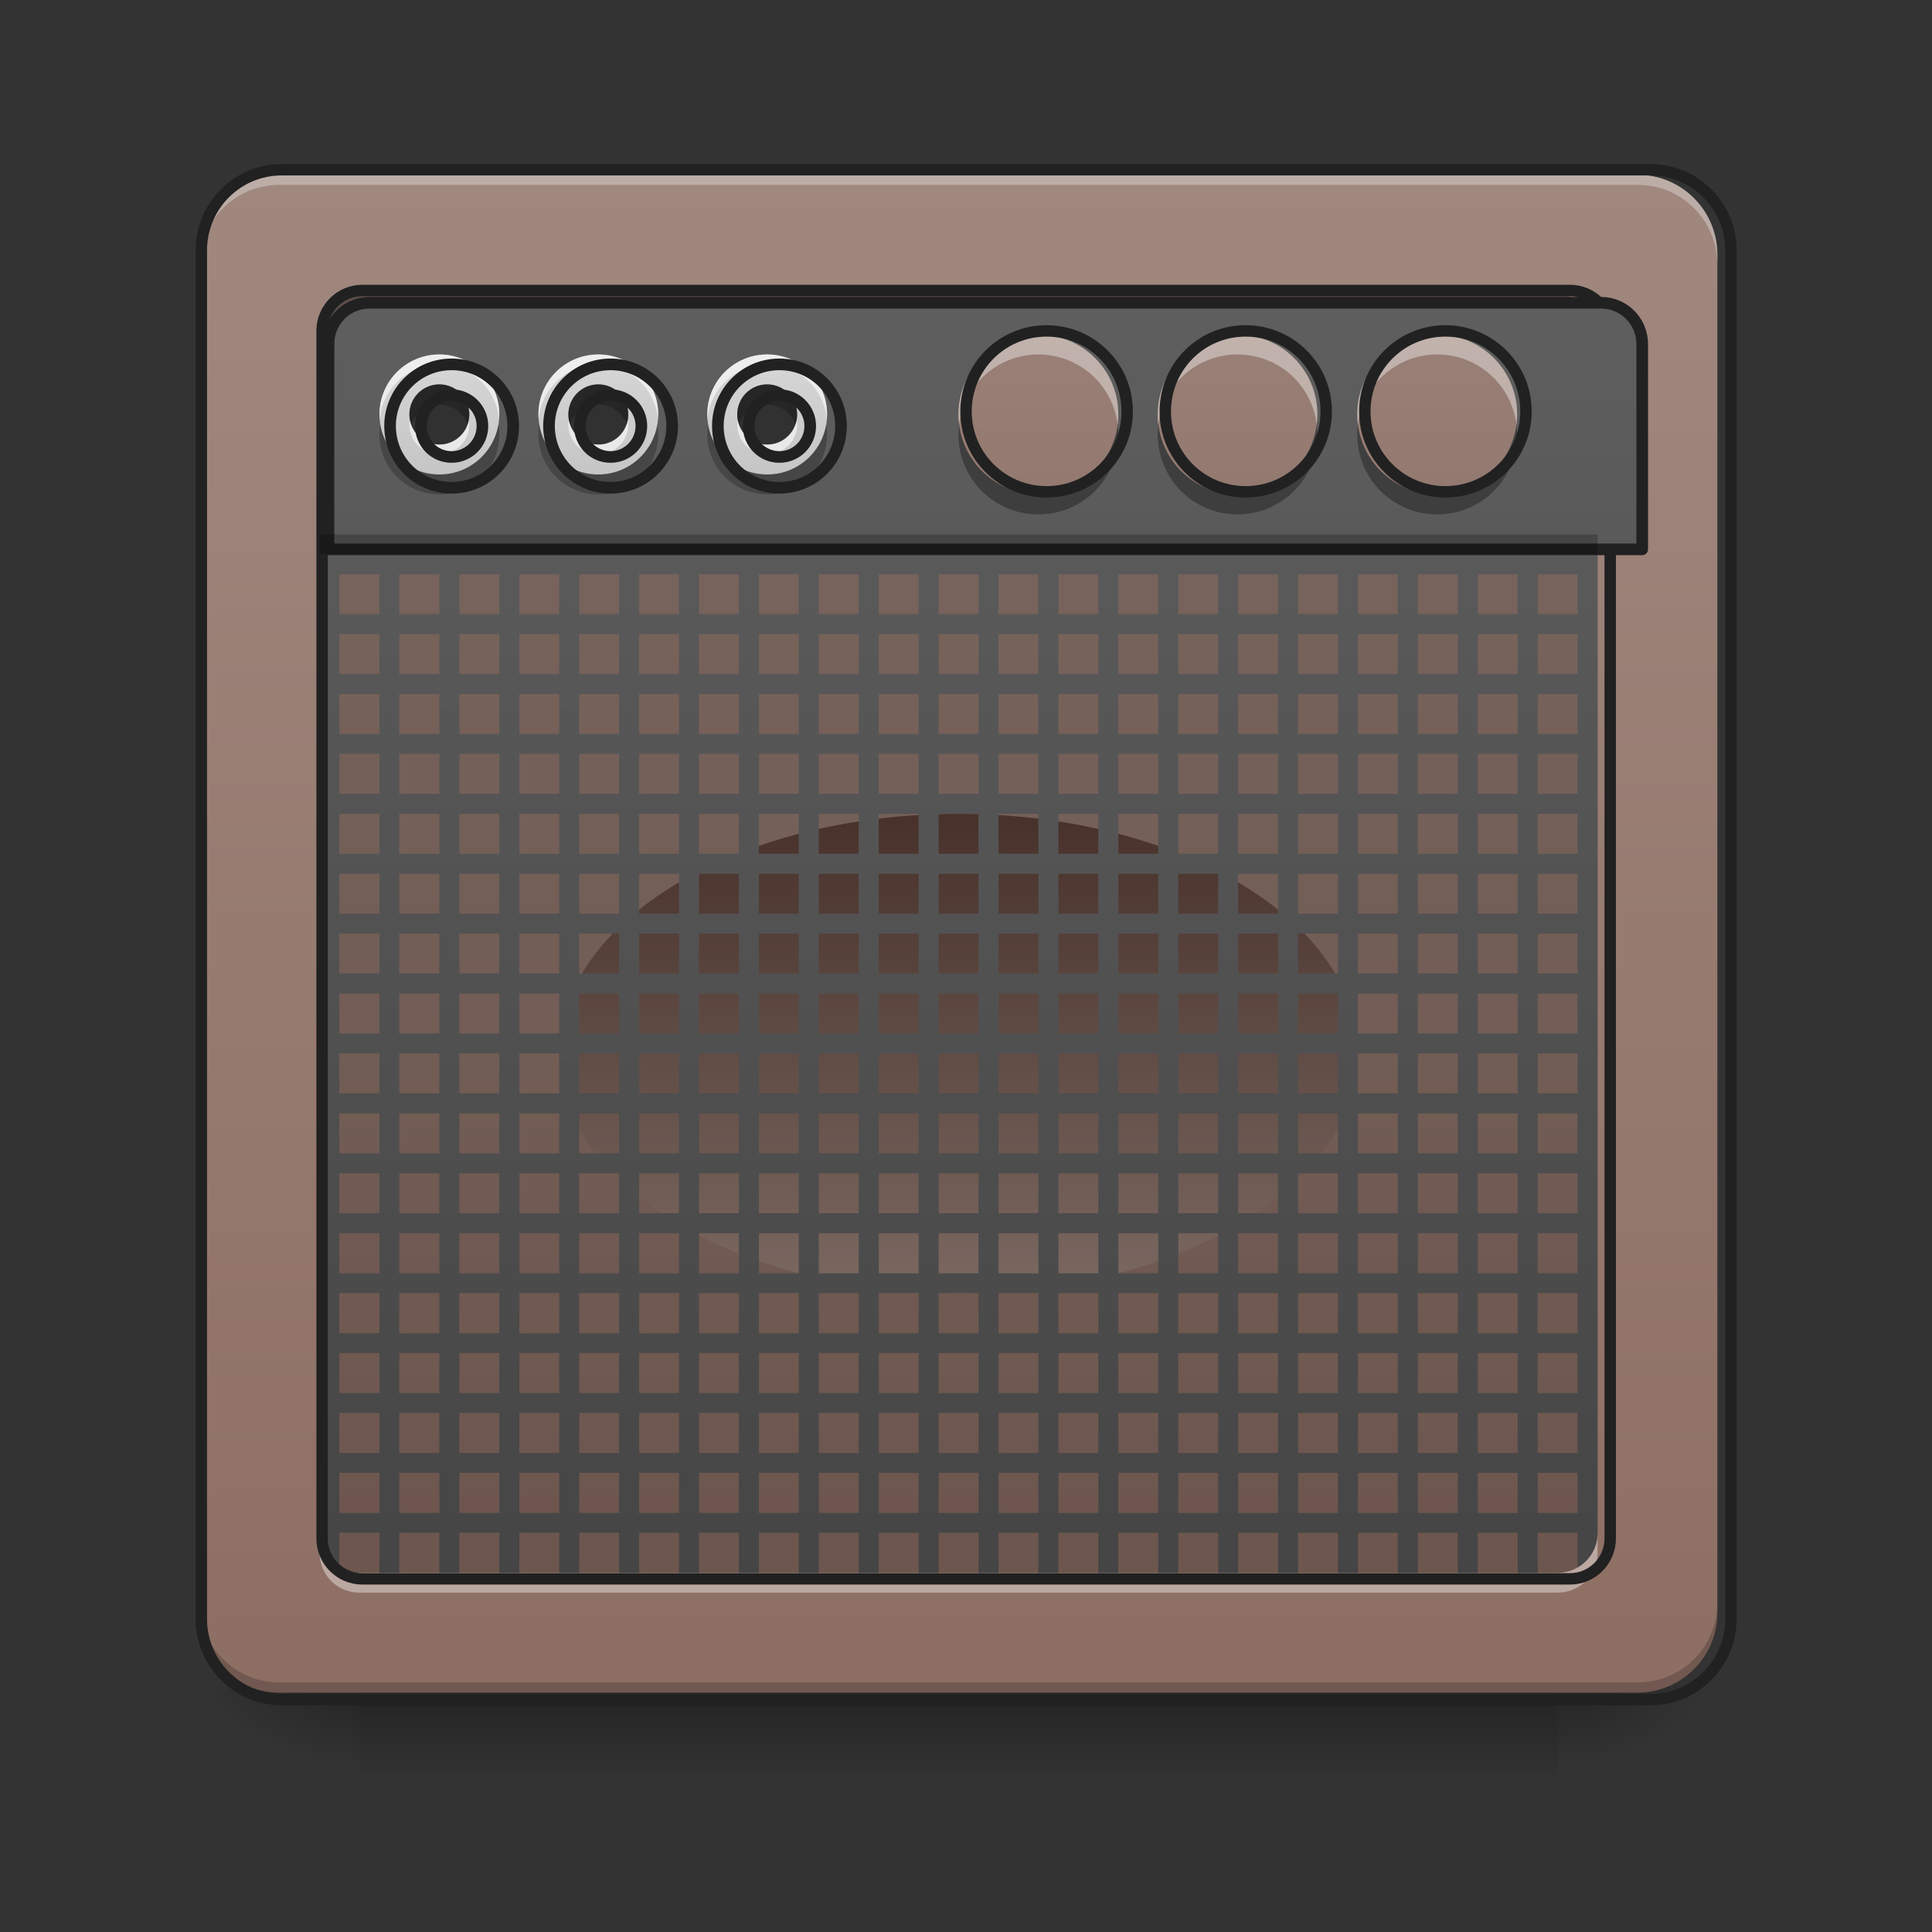 <?xml version="1.0" encoding="UTF-8"?>
<svg xmlns="http://www.w3.org/2000/svg" xmlns:xlink="http://www.w3.org/1999/xlink" width="32px" height="32px" viewBox="0 0 32 32" version="1.1">
<rect x="0" y="0" width="32" height="32" fill="#333333" stroke="none"/>
<defs>
<linearGradient id="linear0" gradientUnits="userSpaceOnUse" x1="254" y1="233.5" x2="254" y2="254.667" gradientTransform="matrix(0.063,0,0,0.063,-0,13.439)">
<stop offset="0" style="stop-color:rgb(0%,0%,0%);stop-opacity:0.275;"/>
<stop offset="1" style="stop-color:rgb(0%,0%,0%);stop-opacity:0;"/>
</linearGradient>
<radialGradient id="radial0" gradientUnits="userSpaceOnUse" cx="450.909" cy="189.579" fx="450.909" fy="189.579" r="21.167" gradientTransform="matrix(0,-0.078,-0.141,-0,52.131,63.595)">
<stop offset="0" style="stop-color:rgb(0%,0%,0%);stop-opacity:0.314;"/>
<stop offset="0.222" style="stop-color:rgb(0%,0%,0%);stop-opacity:0.275;"/>
<stop offset="1" style="stop-color:rgb(0%,0%,0%);stop-opacity:0;"/>
</radialGradient>
<radialGradient id="radial1" gradientUnits="userSpaceOnUse" cx="450.909" cy="189.579" fx="450.909" fy="189.579" r="21.167" gradientTransform="matrix(-0,0.078,0.141,0,-20.378,-7.527)">
<stop offset="0" style="stop-color:rgb(0%,0%,0%);stop-opacity:0.314;"/>
<stop offset="0.222" style="stop-color:rgb(0%,0%,0%);stop-opacity:0.275;"/>
<stop offset="1" style="stop-color:rgb(0%,0%,0%);stop-opacity:0;"/>
</radialGradient>
<radialGradient id="radial2" gradientUnits="userSpaceOnUse" cx="450.909" cy="189.579" fx="450.909" fy="189.579" r="21.167" gradientTransform="matrix(-0,-0.078,0.141,-0,-20.378,63.595)">
<stop offset="0" style="stop-color:rgb(0%,0%,0%);stop-opacity:0.314;"/>
<stop offset="0.222" style="stop-color:rgb(0%,0%,0%);stop-opacity:0.275;"/>
<stop offset="1" style="stop-color:rgb(0%,0%,0%);stop-opacity:0;"/>
</radialGradient>
<radialGradient id="radial3" gradientUnits="userSpaceOnUse" cx="450.909" cy="189.579" fx="450.909" fy="189.579" r="21.167" gradientTransform="matrix(0,0.078,-0.141,0,52.131,-7.527)">
<stop offset="0" style="stop-color:rgb(0%,0%,0%);stop-opacity:0.314;"/>
<stop offset="0.222" style="stop-color:rgb(0%,0%,0%);stop-opacity:0.275;"/>
<stop offset="1" style="stop-color:rgb(0%,0%,0%);stop-opacity:0;"/>
</radialGradient>
<linearGradient id="linear1" gradientUnits="userSpaceOnUse" x1="169.333" y1="233.5" x2="169.333" y2="-168.667" gradientTransform="matrix(0.063,0,0,0.063,0,13.439)">
<stop offset="0" style="stop-color:rgb(55.294%,43.137%,38.824%);stop-opacity:1;"/>
<stop offset="1" style="stop-color:rgb(63.137%,53.333%,49.804%);stop-opacity:1;"/>
</linearGradient>
<linearGradient id="linear2" gradientUnits="userSpaceOnUse" x1="254" y1="-94.583" x2="254" y2="32.417" gradientTransform="matrix(0.063,0,0,0.063,0,19.392)">
<stop offset="0" style="stop-color:rgb(36.471%,25.098%,21.569%);stop-opacity:1;"/>
<stop offset="1" style="stop-color:rgb(63.137%,53.333%,49.804%);stop-opacity:1;"/>
</linearGradient>
<linearGradient id="linear3" gradientUnits="userSpaceOnUse" x1="960" y1="1695.118" x2="960" y2="175.118" gradientTransform="matrix(0.017,0,0,0.017,0,0)">
<stop offset="0" style="stop-color:rgb(25.882%,25.882%,25.882%);stop-opacity:1;"/>
<stop offset="1" style="stop-color:rgb(38.039%,38.039%,38.039%);stop-opacity:1;"/>
</linearGradient>
<linearGradient id="linear4" gradientUnits="userSpaceOnUse" x1="254" y1="233.5" x2="254" y2="-168.667" gradientTransform="matrix(3.78,0,0,3.78,0,812.598)">
<stop offset="0" style="stop-color:rgb(25.882%,25.882%,25.882%);stop-opacity:1;"/>
<stop offset="1" style="stop-color:rgb(38.039%,38.039%,38.039%);stop-opacity:1;"/>
</linearGradient>
<linearGradient id="linear5" gradientUnits="userSpaceOnUse" x1="116.417" y1="-73.417" x2="116.417" y2="-136.917" gradientTransform="matrix(0.063,0,0,0.063,0,13.439)">
<stop offset="0" style="stop-color:rgb(74.118%,74.118%,74.118%);stop-opacity:1;"/>
<stop offset="1" style="stop-color:rgb(87.843%,87.843%,87.843%);stop-opacity:1;"/>
</linearGradient>
<linearGradient id="linear6" gradientUnits="userSpaceOnUse" x1="116.417" y1="-73.417" x2="116.417" y2="-136.917" gradientTransform="matrix(0.063,0,0,0.063,2.632,13.439)">
<stop offset="0" style="stop-color:rgb(74.118%,74.118%,74.118%);stop-opacity:1;"/>
<stop offset="1" style="stop-color:rgb(87.843%,87.843%,87.843%);stop-opacity:1;"/>
</linearGradient>
<linearGradient id="linear7" gradientUnits="userSpaceOnUse" x1="116.417" y1="-73.417" x2="116.417" y2="-136.917" gradientTransform="matrix(0.063,0,0,0.063,5.429,13.439)">
<stop offset="0" style="stop-color:rgb(74.118%,74.118%,74.118%);stop-opacity:1;"/>
<stop offset="1" style="stop-color:rgb(87.843%,87.843%,87.843%);stop-opacity:1;"/>
</linearGradient>
<linearGradient id="linear8" gradientUnits="userSpaceOnUse" x1="285.75" y1="233.5" x2="285.75" y2="-168.667" gradientTransform="matrix(0.063,0,0,0.063,0,13.439)">
<stop offset="0" style="stop-color:rgb(36.471%,25.098%,21.569%);stop-opacity:1;"/>
<stop offset="1" style="stop-color:rgb(63.137%,53.333%,49.804%);stop-opacity:1;"/>
</linearGradient>
<linearGradient id="linear9" gradientUnits="userSpaceOnUse" x1="285.75" y1="233.5" x2="285.75" y2="-168.667" gradientTransform="matrix(0.063,0,0,0.063,3.297,13.439)">
<stop offset="0" style="stop-color:rgb(36.471%,25.098%,21.569%);stop-opacity:1;"/>
<stop offset="1" style="stop-color:rgb(63.137%,53.333%,49.804%);stop-opacity:1;"/>
</linearGradient>
<linearGradient id="linear10" gradientUnits="userSpaceOnUse" x1="285.75" y1="233.5" x2="285.75" y2="-168.667" gradientTransform="matrix(0.063,0,0,0.063,6.605,13.439)">
<stop offset="0" style="stop-color:rgb(36.471%,25.098%,21.569%);stop-opacity:1;"/>
<stop offset="1" style="stop-color:rgb(63.137%,53.333%,49.804%);stop-opacity:1;"/>
</linearGradient>
</defs>
<g id="surface1">
<path style=" stroke:none;fill-rule:nonzero;fill:url(#linear0);" d="M 5.953 27.938 L 25.801 27.938 L 25.801 29.406 L 5.953 29.406 Z M 5.953 27.938 "/>
<path style=" stroke:none;fill-rule:nonzero;fill:url(#radial0);" d="M 25.801 28.035 L 28.445 28.035 L 28.445 26.711 L 25.801 26.711 Z M 25.801 28.035 "/>
<path style=" stroke:none;fill-rule:nonzero;fill:url(#radial1);" d="M 5.953 28.035 L 3.309 28.035 L 3.309 29.355 L 5.953 29.355 Z M 5.953 28.035 "/>
<path style=" stroke:none;fill-rule:nonzero;fill:url(#radial2);" d="M 5.953 28.035 L 3.309 28.035 L 3.309 26.711 L 5.953 26.711 Z M 5.953 28.035 "/>
<path style=" stroke:none;fill-rule:nonzero;fill:url(#radial3);" d="M 25.801 28.035 L 28.445 28.035 L 28.445 29.355 L 25.801 29.355 Z M 25.801 28.035 "/>
<path style=" stroke:none;fill-rule:nonzero;fill:url(#linear1);" d="M 4.629 2.895 L 27.121 2.895 C 27.852 2.895 28.445 3.488 28.445 4.219 L 28.445 26.711 C 28.445 27.441 27.852 28.035 27.121 28.035 L 4.629 28.035 C 3.898 28.035 3.309 27.441 3.309 26.711 L 3.309 4.219 C 3.309 3.488 3.898 2.895 4.629 2.895 Z M 4.629 2.895 "/>
<path style=" stroke:none;fill-rule:nonzero;fill:rgb(90.196%,90.196%,90.196%);fill-opacity:0.392;" d="M 4.629 2.895 C 3.898 2.895 3.309 3.484 3.309 4.219 L 3.309 4.383 C 3.309 3.652 3.898 3.059 4.629 3.062 L 27.121 3.062 C 27.855 3.059 28.445 3.652 28.445 4.383 L 28.445 4.219 C 28.445 3.484 27.855 2.895 27.121 2.895 Z M 4.629 2.895 "/>
<path style=" stroke:none;fill-rule:nonzero;fill:rgb(0%,0%,0%);fill-opacity:0.196;" d="M 4.629 28.035 C 3.898 28.035 3.309 27.445 3.309 26.711 L 3.309 26.547 C 3.309 27.277 3.898 27.867 4.629 27.867 L 27.121 27.867 C 27.855 27.867 28.445 27.277 28.445 26.547 L 28.445 26.711 C 28.445 27.445 27.855 28.035 27.121 28.035 Z M 4.629 28.035 "/>
<path style="fill:none;stroke-width:3;stroke-linecap:round;stroke-linejoin:miter;stroke:rgb(12.941%,12.941%,12.941%);stroke-opacity:1;stroke-miterlimit:4;" d="M 74.055 -168.692 L 433.896 -168.692 C 445.582 -168.692 455.082 -159.193 455.082 -147.506 L 455.082 212.334 C 455.082 224.021 445.582 233.52 433.896 233.52 L 74.055 233.52 C 62.369 233.52 52.932 224.021 52.932 212.334 L 52.932 -147.506 C 52.932 -159.193 62.369 -168.692 74.055 -168.692 Z M 74.055 -168.692 " transform="matrix(0.063,0,0,0.063,0,13.439)"/>
<path style=" stroke:none;fill-rule:nonzero;fill:url(#linear2);" d="M 15.875 13.48 C 19.531 13.48 22.492 15.258 22.492 17.449 C 22.492 19.641 19.531 21.418 15.875 21.418 C 12.223 21.418 9.262 19.641 9.262 17.449 C 9.262 15.258 12.223 13.48 15.875 13.48 Z M 15.875 13.48 "/>
<path style=" stroke:none;fill-rule:nonzero;fill:rgb(0%,0%,0%);fill-opacity:0.235;" d="M 5.953 4.879 L 25.801 4.879 C 26.164 4.879 26.461 5.176 26.461 5.543 L 26.461 25.387 C 26.461 25.754 26.164 26.051 25.801 26.051 L 5.953 26.051 C 5.59 26.051 5.293 25.754 5.293 25.387 L 5.293 5.543 C 5.293 5.176 5.59 4.879 5.953 4.879 Z M 5.953 4.879 "/>
<path style=" stroke:none;fill-rule:nonzero;fill:rgb(100%,100%,100%);fill-opacity:0.392;" d="M 5.293 25.387 L 5.293 25.719 C 5.293 26.086 5.586 26.379 5.953 26.379 L 25.801 26.379 C 26.164 26.379 26.461 26.086 26.461 25.719 L 26.461 25.387 C 26.461 25.754 26.164 26.051 25.801 26.051 L 5.953 26.051 C 5.586 26.051 5.293 25.754 5.293 25.387 Z M 5.293 25.387 "/>
<path style=" stroke:none;fill-rule:nonzero;fill:rgb(0%,0%,0%);fill-opacity:0.235;" d="M 5.293 6.039 L 5.293 5.543 C 5.293 5.176 5.586 4.879 5.953 4.879 L 25.801 4.879 C 26.164 4.879 26.461 5.176 26.461 5.543 L 26.461 6.039 C 26.461 5.672 26.164 5.375 25.801 5.375 L 5.953 5.375 C 5.586 5.375 5.293 5.672 5.293 6.039 Z M 5.293 6.039 "/>
<path style=" stroke:none;fill-rule:nonzero;fill:url(#linear3);" d="M 5.332 8.609 C 5.32 8.609 5.305 8.609 5.293 8.609 L 5.293 25.387 C 5.293 25.633 5.426 25.848 5.621 25.961 L 5.621 25.387 L 6.285 25.387 L 6.285 26.051 L 5.953 26.051 L 25.801 26.051 L 25.469 26.051 L 25.469 25.387 L 26.129 25.387 L 26.129 25.961 C 26.328 25.848 26.461 25.633 26.461 25.387 L 26.461 8.609 C 26.445 8.609 26.434 8.609 26.418 8.609 L 26.129 8.609 L 26.129 9.18 L 25.469 9.18 L 25.469 8.609 L 25.137 8.609 L 25.137 9.18 L 24.477 9.18 L 24.477 8.609 L 24.145 8.609 L 24.145 9.18 L 23.484 9.18 L 23.484 8.609 L 23.152 8.609 L 23.152 9.18 L 22.492 9.18 L 22.492 8.609 L 22.16 8.609 L 22.16 9.18 L 21.5 9.18 L 21.5 8.609 L 21.168 8.609 L 21.168 9.18 L 20.508 9.18 L 20.508 8.609 L 20.176 8.609 L 20.176 9.18 L 19.516 9.18 L 19.516 8.609 L 19.184 8.609 L 19.184 9.18 L 18.523 9.18 L 18.523 8.609 L 18.191 8.609 L 18.191 9.18 L 17.531 9.18 L 17.531 8.609 L 17.199 8.609 L 17.199 9.18 L 16.539 9.18 L 16.539 8.609 L 16.207 8.609 L 16.207 9.18 L 15.547 9.18 L 15.547 8.609 L 15.215 8.609 L 15.215 9.18 L 14.555 9.18 L 14.555 8.609 L 14.223 8.609 L 14.223 9.18 L 13.562 9.18 L 13.562 8.609 L 13.23 8.609 L 13.23 9.18 L 12.57 9.18 L 12.57 8.609 L 12.238 8.609 L 12.238 9.18 L 11.578 9.18 L 11.578 8.609 L 11.246 8.609 L 11.246 9.18 L 10.586 9.18 L 10.586 8.609 L 10.254 8.609 L 10.254 9.18 L 9.594 9.18 L 9.594 8.609 L 9.262 8.609 L 9.262 9.18 L 8.602 9.18 L 8.602 8.609 L 8.27 8.609 L 8.27 9.18 L 7.609 9.18 L 7.609 8.609 L 7.277 8.609 L 7.277 9.18 L 6.613 9.18 L 6.613 8.609 L 6.285 8.609 L 6.285 9.18 L 5.621 9.18 L 5.621 8.609 Z M 5.621 9.512 L 6.285 9.512 L 6.285 10.172 L 5.621 10.172 Z M 6.613 9.512 L 7.277 9.512 L 7.277 10.172 L 6.613 10.172 Z M 7.609 9.512 L 8.27 9.512 L 8.27 10.172 L 7.609 10.172 Z M 8.602 9.512 L 9.262 9.512 L 9.262 10.172 L 8.602 10.172 Z M 9.594 9.512 L 10.254 9.512 L 10.254 10.172 L 9.594 10.172 Z M 10.586 9.512 L 11.246 9.512 L 11.246 10.172 L 10.586 10.172 Z M 11.578 9.512 L 12.238 9.512 L 12.238 10.172 L 11.578 10.172 Z M 12.57 9.512 L 13.23 9.512 L 13.23 10.172 L 12.57 10.172 Z M 13.562 9.512 L 14.223 9.512 L 14.223 10.172 L 13.562 10.172 Z M 14.555 9.512 L 15.215 9.512 L 15.215 10.172 L 14.555 10.172 Z M 15.547 9.512 L 16.207 9.512 L 16.207 10.172 L 15.547 10.172 Z M 16.539 9.512 L 17.199 9.512 L 17.199 10.172 L 16.539 10.172 Z M 17.531 9.512 L 18.191 9.512 L 18.191 10.172 L 17.531 10.172 Z M 18.523 9.512 L 19.184 9.512 L 19.184 10.172 L 18.523 10.172 Z M 19.516 9.512 L 20.176 9.512 L 20.176 10.172 L 19.516 10.172 Z M 20.508 9.512 L 21.168 9.512 L 21.168 10.172 L 20.508 10.172 Z M 21.5 9.512 L 22.16 9.512 L 22.16 10.172 L 21.5 10.172 Z M 22.492 9.512 L 23.152 9.512 L 23.152 10.172 L 22.492 10.172 Z M 23.484 9.512 L 24.145 9.512 L 24.145 10.172 L 23.484 10.172 Z M 24.477 9.512 L 25.137 9.512 L 25.137 10.172 L 24.477 10.172 Z M 25.469 9.512 L 26.129 9.512 L 26.129 10.172 L 25.469 10.172 Z M 5.621 10.504 L 6.285 10.504 L 6.285 11.164 L 5.621 11.164 Z M 6.613 10.504 L 7.277 10.504 L 7.277 11.164 L 6.613 11.164 Z M 7.609 10.504 L 8.27 10.504 L 8.27 11.164 L 7.609 11.164 Z M 8.602 10.504 L 9.262 10.504 L 9.262 11.164 L 8.602 11.164 Z M 9.594 10.504 L 10.254 10.504 L 10.254 11.164 L 9.594 11.164 Z M 10.586 10.504 L 11.246 10.504 L 11.246 11.164 L 10.586 11.164 Z M 11.578 10.504 L 12.238 10.504 L 12.238 11.164 L 11.578 11.164 Z M 12.57 10.504 L 13.23 10.504 L 13.23 11.164 L 12.57 11.164 Z M 13.562 10.504 L 14.223 10.504 L 14.223 11.164 L 13.562 11.164 Z M 14.555 10.504 L 15.215 10.504 L 15.215 11.164 L 14.555 11.164 Z M 15.547 10.504 L 16.207 10.504 L 16.207 11.164 L 15.547 11.164 Z M 16.539 10.504 L 17.199 10.504 L 17.199 11.164 L 16.539 11.164 Z M 17.531 10.504 L 18.191 10.504 L 18.191 11.164 L 17.531 11.164 Z M 18.523 10.504 L 19.184 10.504 L 19.184 11.164 L 18.523 11.164 Z M 19.516 10.504 L 20.176 10.504 L 20.176 11.164 L 19.516 11.164 Z M 20.508 10.504 L 21.168 10.504 L 21.168 11.164 L 20.508 11.164 Z M 21.5 10.504 L 22.16 10.504 L 22.16 11.164 L 21.5 11.164 Z M 22.492 10.504 L 23.152 10.504 L 23.152 11.164 L 22.492 11.164 Z M 23.484 10.504 L 24.145 10.504 L 24.145 11.164 L 23.484 11.164 Z M 24.477 10.504 L 25.137 10.504 L 25.137 11.164 L 24.477 11.164 Z M 25.469 10.504 L 26.129 10.504 L 26.129 11.164 L 25.469 11.164 Z M 5.621 11.496 L 6.285 11.496 L 6.285 12.156 L 5.621 12.156 Z M 6.613 11.496 L 7.277 11.496 L 7.277 12.156 L 6.613 12.156 Z M 7.609 11.496 L 8.27 11.496 L 8.27 12.156 L 7.609 12.156 Z M 8.602 11.496 L 9.262 11.496 L 9.262 12.156 L 8.602 12.156 Z M 9.594 11.496 L 10.254 11.496 L 10.254 12.156 L 9.594 12.156 Z M 10.586 11.496 L 11.246 11.496 L 11.246 12.156 L 10.586 12.156 Z M 11.578 11.496 L 12.238 11.496 L 12.238 12.156 L 11.578 12.156 Z M 12.57 11.496 L 13.23 11.496 L 13.23 12.156 L 12.57 12.156 Z M 13.562 11.496 L 14.223 11.496 L 14.223 12.156 L 13.562 12.156 Z M 14.555 11.496 L 15.215 11.496 L 15.215 12.156 L 14.555 12.156 Z M 15.547 11.496 L 16.207 11.496 L 16.207 12.156 L 15.547 12.156 Z M 16.539 11.496 L 17.199 11.496 L 17.199 12.156 L 16.539 12.156 Z M 17.531 11.496 L 18.191 11.496 L 18.191 12.156 L 17.531 12.156 Z M 18.523 11.496 L 19.184 11.496 L 19.184 12.156 L 18.523 12.156 Z M 19.516 11.496 L 20.176 11.496 L 20.176 12.156 L 19.516 12.156 Z M 20.508 11.496 L 21.168 11.496 L 21.168 12.156 L 20.508 12.156 Z M 21.5 11.496 L 22.16 11.496 L 22.16 12.156 L 21.5 12.156 Z M 22.492 11.496 L 23.152 11.496 L 23.152 12.156 L 22.492 12.156 Z M 23.484 11.496 L 24.145 11.496 L 24.145 12.156 L 23.484 12.156 Z M 24.477 11.496 L 25.137 11.496 L 25.137 12.156 L 24.477 12.156 Z M 25.469 11.496 L 26.129 11.496 L 26.129 12.156 L 25.469 12.156 Z M 5.621 12.488 L 6.285 12.488 L 6.285 13.148 L 5.621 13.148 Z M 6.613 12.488 L 7.277 12.488 L 7.277 13.148 L 6.613 13.148 Z M 7.609 12.488 L 8.27 12.488 L 8.27 13.148 L 7.609 13.148 Z M 8.602 12.488 L 9.262 12.488 L 9.262 13.148 L 8.602 13.148 Z M 9.594 12.488 L 10.254 12.488 L 10.254 13.148 L 9.594 13.148 Z M 10.586 12.488 L 11.246 12.488 L 11.246 13.148 L 10.586 13.148 Z M 11.578 12.488 L 12.238 12.488 L 12.238 13.148 L 11.578 13.148 Z M 12.57 12.488 L 13.23 12.488 L 13.23 13.148 L 12.57 13.148 Z M 13.562 12.488 L 14.223 12.488 L 14.223 13.148 L 13.562 13.148 Z M 14.555 12.488 L 15.215 12.488 L 15.215 13.148 L 14.555 13.148 Z M 15.547 12.488 L 16.207 12.488 L 16.207 13.148 L 15.547 13.148 Z M 16.539 12.488 L 17.199 12.488 L 17.199 13.148 L 16.539 13.148 Z M 17.531 12.488 L 18.191 12.488 L 18.191 13.148 L 17.531 13.148 Z M 18.523 12.488 L 19.184 12.488 L 19.184 13.148 L 18.523 13.148 Z M 19.516 12.488 L 20.176 12.488 L 20.176 13.148 L 19.516 13.148 Z M 20.508 12.488 L 21.168 12.488 L 21.168 13.148 L 20.508 13.148 Z M 21.5 12.488 L 22.16 12.488 L 22.16 13.148 L 21.5 13.148 Z M 22.492 12.488 L 23.152 12.488 L 23.152 13.148 L 22.492 13.148 Z M 23.484 12.488 L 24.145 12.488 L 24.145 13.148 L 23.484 13.148 Z M 24.477 12.488 L 25.137 12.488 L 25.137 13.148 L 24.477 13.148 Z M 25.469 12.488 L 26.129 12.488 L 26.129 13.148 L 25.469 13.148 Z M 5.621 13.48 L 6.285 13.48 L 6.285 14.141 L 5.621 14.141 Z M 6.613 13.48 L 7.277 13.48 L 7.277 14.141 L 6.613 14.141 Z M 7.609 13.48 L 8.27 13.48 L 8.27 14.141 L 7.609 14.141 Z M 8.602 13.48 L 9.262 13.48 L 9.262 14.141 L 8.602 14.141 Z M 9.594 13.48 L 10.254 13.48 L 10.254 14.141 L 9.594 14.141 Z M 10.586 13.48 L 11.246 13.48 L 11.246 14.141 L 10.586 14.141 Z M 11.578 13.48 L 12.238 13.48 L 12.238 14.141 L 11.578 14.141 Z M 12.57 13.48 L 13.23 13.48 L 13.23 14.141 L 12.57 14.141 Z M 13.562 13.48 L 14.223 13.48 L 14.223 14.141 L 13.562 14.141 Z M 14.555 13.48 L 15.215 13.48 L 15.215 14.141 L 14.555 14.141 Z M 15.547 13.48 L 16.207 13.48 L 16.207 14.141 L 15.547 14.141 Z M 16.539 13.48 L 17.199 13.48 L 17.199 14.141 L 16.539 14.141 Z M 17.531 13.48 L 18.191 13.48 L 18.191 14.141 L 17.531 14.141 Z M 18.523 13.48 L 19.184 13.48 L 19.184 14.141 L 18.523 14.141 Z M 19.516 13.48 L 20.176 13.48 L 20.176 14.141 L 19.516 14.141 Z M 20.508 13.48 L 21.168 13.48 L 21.168 14.141 L 20.508 14.141 Z M 21.5 13.48 L 22.16 13.48 L 22.16 14.141 L 21.5 14.141 Z M 22.492 13.48 L 23.152 13.48 L 23.152 14.141 L 22.492 14.141 Z M 23.484 13.48 L 24.145 13.48 L 24.145 14.141 L 23.484 14.141 Z M 24.477 13.48 L 25.137 13.48 L 25.137 14.141 L 24.477 14.141 Z M 25.469 13.48 L 26.129 13.48 L 26.129 14.141 L 25.469 14.141 Z M 5.621 14.473 L 6.285 14.473 L 6.285 15.133 L 5.621 15.133 Z M 6.613 14.473 L 7.277 14.473 L 7.277 15.133 L 6.613 15.133 Z M 7.609 14.473 L 8.27 14.473 L 8.27 15.133 L 7.609 15.133 Z M 8.602 14.473 L 9.262 14.473 L 9.262 15.133 L 8.602 15.133 Z M 9.594 14.473 L 10.254 14.473 L 10.254 15.133 L 9.594 15.133 Z M 10.586 14.473 L 11.246 14.473 L 11.246 15.133 L 10.586 15.133 Z M 11.578 14.473 L 12.238 14.473 L 12.238 15.133 L 11.578 15.133 Z M 12.57 14.473 L 13.23 14.473 L 13.23 15.133 L 12.57 15.133 Z M 13.562 14.473 L 14.223 14.473 L 14.223 15.133 L 13.562 15.133 Z M 14.555 14.473 L 15.215 14.473 L 15.215 15.133 L 14.555 15.133 Z M 15.547 14.473 L 16.207 14.473 L 16.207 15.133 L 15.547 15.133 Z M 16.539 14.473 L 17.199 14.473 L 17.199 15.133 L 16.539 15.133 Z M 17.531 14.473 L 18.191 14.473 L 18.191 15.133 L 17.531 15.133 Z M 18.523 14.473 L 19.184 14.473 L 19.184 15.133 L 18.523 15.133 Z M 19.516 14.473 L 20.176 14.473 L 20.176 15.133 L 19.516 15.133 Z M 20.508 14.473 L 21.168 14.473 L 21.168 15.133 L 20.508 15.133 Z M 21.5 14.473 L 22.16 14.473 L 22.16 15.133 L 21.5 15.133 Z M 22.492 14.473 L 23.152 14.473 L 23.152 15.133 L 22.492 15.133 Z M 23.484 14.473 L 24.145 14.473 L 24.145 15.133 L 23.484 15.133 Z M 24.477 14.473 L 25.137 14.473 L 25.137 15.133 L 24.477 15.133 Z M 25.469 14.473 L 26.129 14.473 L 26.129 15.133 L 25.469 15.133 Z M 5.621 15.465 L 6.285 15.465 L 6.285 16.125 L 5.621 16.125 Z M 6.613 15.465 L 7.277 15.465 L 7.277 16.125 L 6.613 16.125 Z M 7.609 15.465 L 8.27 15.465 L 8.27 16.125 L 7.609 16.125 Z M 8.602 15.465 L 9.262 15.465 L 9.262 16.125 L 8.602 16.125 Z M 9.594 15.465 L 10.254 15.465 L 10.254 16.125 L 9.594 16.125 Z M 10.586 15.465 L 11.246 15.465 L 11.246 16.125 L 10.586 16.125 Z M 11.578 15.465 L 12.238 15.465 L 12.238 16.125 L 11.578 16.125 Z M 12.57 15.465 L 13.23 15.465 L 13.23 16.125 L 12.57 16.125 Z M 13.562 15.465 L 14.223 15.465 L 14.223 16.125 L 13.562 16.125 Z M 14.555 15.465 L 15.215 15.465 L 15.215 16.125 L 14.555 16.125 Z M 15.547 15.465 L 16.207 15.465 L 16.207 16.125 L 15.547 16.125 Z M 16.539 15.465 L 17.199 15.465 L 17.199 16.125 L 16.539 16.125 Z M 17.531 15.465 L 18.191 15.465 L 18.191 16.125 L 17.531 16.125 Z M 18.523 15.465 L 19.184 15.465 L 19.184 16.125 L 18.523 16.125 Z M 19.516 15.465 L 20.176 15.465 L 20.176 16.125 L 19.516 16.125 Z M 20.508 15.465 L 21.168 15.465 L 21.168 16.125 L 20.508 16.125 Z M 21.5 15.465 L 22.16 15.465 L 22.16 16.125 L 21.5 16.125 Z M 22.492 15.465 L 23.152 15.465 L 23.152 16.125 L 22.492 16.125 Z M 23.484 15.465 L 24.145 15.465 L 24.145 16.125 L 23.484 16.125 Z M 24.477 15.465 L 25.137 15.465 L 25.137 16.125 L 24.477 16.125 Z M 25.469 15.465 L 26.129 15.465 L 26.129 16.125 L 25.469 16.125 Z M 5.621 16.457 L 6.285 16.457 L 6.285 17.117 L 5.621 17.117 Z M 6.613 16.457 L 7.277 16.457 L 7.277 17.117 L 6.613 17.117 Z M 7.609 16.457 L 8.27 16.457 L 8.27 17.117 L 7.609 17.117 Z M 8.602 16.457 L 9.262 16.457 L 9.262 17.117 L 8.602 17.117 Z M 9.594 16.457 L 10.254 16.457 L 10.254 17.117 L 9.594 17.117 Z M 10.586 16.457 L 11.246 16.457 L 11.246 17.117 L 10.586 17.117 Z M 11.578 16.457 L 12.238 16.457 L 12.238 17.117 L 11.578 17.117 Z M 12.57 16.457 L 13.23 16.457 L 13.23 17.117 L 12.57 17.117 Z M 13.562 16.457 L 14.223 16.457 L 14.223 17.117 L 13.562 17.117 Z M 14.555 16.457 L 15.215 16.457 L 15.215 17.117 L 14.555 17.117 Z M 15.547 16.457 L 16.207 16.457 L 16.207 17.117 L 15.547 17.117 Z M 16.539 16.457 L 17.199 16.457 L 17.199 17.117 L 16.539 17.117 Z M 17.531 16.457 L 18.191 16.457 L 18.191 17.117 L 17.531 17.117 Z M 18.523 16.457 L 19.184 16.457 L 19.184 17.117 L 18.523 17.117 Z M 19.516 16.457 L 20.176 16.457 L 20.176 17.117 L 19.516 17.117 Z M 20.508 16.457 L 21.168 16.457 L 21.168 17.117 L 20.508 17.117 Z M 21.5 16.457 L 22.16 16.457 L 22.16 17.117 L 21.5 17.117 Z M 22.492 16.457 L 23.152 16.457 L 23.152 17.117 L 22.492 17.117 Z M 23.484 16.457 L 24.145 16.457 L 24.145 17.117 L 23.484 17.117 Z M 24.477 16.457 L 25.137 16.457 L 25.137 17.117 L 24.477 17.117 Z M 25.469 16.457 L 26.129 16.457 L 26.129 17.117 L 25.469 17.117 Z M 5.621 17.449 L 6.285 17.449 L 6.285 18.109 L 5.621 18.109 Z M 6.613 17.449 L 7.277 17.449 L 7.277 18.109 L 6.613 18.109 Z M 7.609 17.449 L 8.27 17.449 L 8.27 18.109 L 7.609 18.109 Z M 8.602 17.449 L 9.262 17.449 L 9.262 18.109 L 8.602 18.109 Z M 9.594 17.449 L 10.254 17.449 L 10.254 18.109 L 9.594 18.109 Z M 10.586 17.449 L 11.246 17.449 L 11.246 18.109 L 10.586 18.109 Z M 11.578 17.449 L 12.238 17.449 L 12.238 18.109 L 11.578 18.109 Z M 12.57 17.449 L 13.23 17.449 L 13.23 18.109 L 12.57 18.109 Z M 13.562 17.449 L 14.223 17.449 L 14.223 18.109 L 13.562 18.109 Z M 14.555 17.449 L 15.215 17.449 L 15.215 18.109 L 14.555 18.109 Z M 15.547 17.449 L 16.207 17.449 L 16.207 18.109 L 15.547 18.109 Z M 16.539 17.449 L 17.199 17.449 L 17.199 18.109 L 16.539 18.109 Z M 17.531 17.449 L 18.191 17.449 L 18.191 18.109 L 17.531 18.109 Z M 18.523 17.449 L 19.184 17.449 L 19.184 18.109 L 18.523 18.109 Z M 19.516 17.449 L 20.176 17.449 L 20.176 18.109 L 19.516 18.109 Z M 20.508 17.449 L 21.168 17.449 L 21.168 18.109 L 20.508 18.109 Z M 21.5 17.449 L 22.16 17.449 L 22.16 18.109 L 21.5 18.109 Z M 22.492 17.449 L 23.152 17.449 L 23.152 18.109 L 22.492 18.109 Z M 23.484 17.449 L 24.145 17.449 L 24.145 18.109 L 23.484 18.109 Z M 24.477 17.449 L 25.137 17.449 L 25.137 18.109 L 24.477 18.109 Z M 25.469 17.449 L 26.129 17.449 L 26.129 18.109 L 25.469 18.109 Z M 5.621 18.441 L 6.285 18.441 L 6.285 19.102 L 5.621 19.102 Z M 6.613 18.441 L 7.277 18.441 L 7.277 19.102 L 6.613 19.102 Z M 7.609 18.441 L 8.27 18.441 L 8.27 19.102 L 7.609 19.102 Z M 8.602 18.441 L 9.262 18.441 L 9.262 19.102 L 8.602 19.102 Z M 9.594 18.441 L 10.254 18.441 L 10.254 19.102 L 9.594 19.102 Z M 10.586 18.441 L 11.246 18.441 L 11.246 19.102 L 10.586 19.102 Z M 11.578 18.441 L 12.238 18.441 L 12.238 19.102 L 11.578 19.102 Z M 12.57 18.441 L 13.23 18.441 L 13.23 19.102 L 12.57 19.102 Z M 13.562 18.441 L 14.223 18.441 L 14.223 19.102 L 13.562 19.102 Z M 14.555 18.441 L 15.215 18.441 L 15.215 19.102 L 14.555 19.102 Z M 15.547 18.441 L 16.207 18.441 L 16.207 19.102 L 15.547 19.102 Z M 16.539 18.441 L 17.199 18.441 L 17.199 19.102 L 16.539 19.102 Z M 17.531 18.441 L 18.191 18.441 L 18.191 19.102 L 17.531 19.102 Z M 18.523 18.441 L 19.184 18.441 L 19.184 19.102 L 18.523 19.102 Z M 19.516 18.441 L 20.176 18.441 L 20.176 19.102 L 19.516 19.102 Z M 20.508 18.441 L 21.168 18.441 L 21.168 19.102 L 20.508 19.102 Z M 21.5 18.441 L 22.16 18.441 L 22.16 19.102 L 21.5 19.102 Z M 22.492 18.441 L 23.152 18.441 L 23.152 19.102 L 22.492 19.102 Z M 23.484 18.441 L 24.145 18.441 L 24.145 19.102 L 23.484 19.102 Z M 24.477 18.441 L 25.137 18.441 L 25.137 19.102 L 24.477 19.102 Z M 25.469 18.441 L 26.129 18.441 L 26.129 19.102 L 25.469 19.102 Z M 5.621 19.434 L 6.285 19.434 L 6.285 20.094 L 5.621 20.094 Z M 6.613 19.434 L 7.277 19.434 L 7.277 20.094 L 6.613 20.094 Z M 7.609 19.434 L 8.27 19.434 L 8.27 20.094 L 7.609 20.094 Z M 8.602 19.434 L 9.262 19.434 L 9.262 20.094 L 8.602 20.094 Z M 9.594 19.434 L 10.254 19.434 L 10.254 20.094 L 9.594 20.094 Z M 10.586 19.434 L 11.246 19.434 L 11.246 20.094 L 10.586 20.094 Z M 11.578 19.434 L 12.238 19.434 L 12.238 20.094 L 11.578 20.094 Z M 12.57 19.434 L 13.23 19.434 L 13.23 20.094 L 12.57 20.094 Z M 13.562 19.434 L 14.223 19.434 L 14.223 20.094 L 13.562 20.094 Z M 14.555 19.434 L 15.215 19.434 L 15.215 20.094 L 14.555 20.094 Z M 15.547 19.434 L 16.207 19.434 L 16.207 20.094 L 15.547 20.094 Z M 16.539 19.434 L 17.199 19.434 L 17.199 20.094 L 16.539 20.094 Z M 17.531 19.434 L 18.191 19.434 L 18.191 20.094 L 17.531 20.094 Z M 18.523 19.434 L 19.184 19.434 L 19.184 20.094 L 18.523 20.094 Z M 19.516 19.434 L 20.176 19.434 L 20.176 20.094 L 19.516 20.094 Z M 20.508 19.434 L 21.168 19.434 L 21.168 20.094 L 20.508 20.094 Z M 21.5 19.434 L 22.16 19.434 L 22.16 20.094 L 21.5 20.094 Z M 22.492 19.434 L 23.152 19.434 L 23.152 20.094 L 22.492 20.094 Z M 23.484 19.434 L 24.145 19.434 L 24.145 20.094 L 23.484 20.094 Z M 24.477 19.434 L 25.137 19.434 L 25.137 20.094 L 24.477 20.094 Z M 25.469 19.434 L 26.129 19.434 L 26.129 20.094 L 25.469 20.094 Z M 5.621 20.426 L 6.285 20.426 L 6.285 21.09 L 5.621 21.09 Z M 6.613 20.426 L 7.277 20.426 L 7.277 21.09 L 6.613 21.09 Z M 7.609 20.426 L 8.27 20.426 L 8.27 21.09 L 7.609 21.09 Z M 8.602 20.426 L 9.262 20.426 L 9.262 21.09 L 8.602 21.09 Z M 9.594 20.426 L 10.254 20.426 L 10.254 21.09 L 9.594 21.09 Z M 10.586 20.426 L 11.246 20.426 L 11.246 21.09 L 10.586 21.09 Z M 11.578 20.426 L 12.238 20.426 L 12.238 21.09 L 11.578 21.09 Z M 12.57 20.426 L 13.23 20.426 L 13.23 21.09 L 12.57 21.09 Z M 13.562 20.426 L 14.223 20.426 L 14.223 21.09 L 13.562 21.09 Z M 14.555 20.426 L 15.215 20.426 L 15.215 21.09 L 14.555 21.09 Z M 15.547 20.426 L 16.207 20.426 L 16.207 21.09 L 15.547 21.09 Z M 16.539 20.426 L 17.199 20.426 L 17.199 21.09 L 16.539 21.09 Z M 17.531 20.426 L 18.191 20.426 L 18.191 21.09 L 17.531 21.09 Z M 18.523 20.426 L 19.184 20.426 L 19.184 21.09 L 18.523 21.09 Z M 19.516 20.426 L 20.176 20.426 L 20.176 21.09 L 19.516 21.09 Z M 20.508 20.426 L 21.168 20.426 L 21.168 21.09 L 20.508 21.09 Z M 21.5 20.426 L 22.16 20.426 L 22.16 21.09 L 21.5 21.09 Z M 22.492 20.426 L 23.152 20.426 L 23.152 21.09 L 22.492 21.09 Z M 23.484 20.426 L 24.145 20.426 L 24.145 21.09 L 23.484 21.09 Z M 24.477 20.426 L 25.137 20.426 L 25.137 21.09 L 24.477 21.09 Z M 25.469 20.426 L 26.129 20.426 L 26.129 21.09 L 25.469 21.09 Z M 5.621 21.418 L 6.285 21.418 L 6.285 22.082 L 5.621 22.082 Z M 6.613 21.418 L 7.277 21.418 L 7.277 22.082 L 6.613 22.082 Z M 7.609 21.418 L 8.27 21.418 L 8.27 22.082 L 7.609 22.082 Z M 8.602 21.418 L 9.262 21.418 L 9.262 22.082 L 8.602 22.082 Z M 9.594 21.418 L 10.254 21.418 L 10.254 22.082 L 9.594 22.082 Z M 10.586 21.418 L 11.246 21.418 L 11.246 22.082 L 10.586 22.082 Z M 11.578 21.418 L 12.238 21.418 L 12.238 22.082 L 11.578 22.082 Z M 12.57 21.418 L 13.23 21.418 L 13.23 22.082 L 12.57 22.082 Z M 13.562 21.418 L 14.223 21.418 L 14.223 22.082 L 13.562 22.082 Z M 14.555 21.418 L 15.215 21.418 L 15.215 22.082 L 14.555 22.082 Z M 15.547 21.418 L 16.207 21.418 L 16.207 22.082 L 15.547 22.082 Z M 16.539 21.418 L 17.199 21.418 L 17.199 22.082 L 16.539 22.082 Z M 17.531 21.418 L 18.191 21.418 L 18.191 22.082 L 17.531 22.082 Z M 18.523 21.418 L 19.184 21.418 L 19.184 22.082 L 18.523 22.082 Z M 19.516 21.418 L 20.176 21.418 L 20.176 22.082 L 19.516 22.082 Z M 20.508 21.418 L 21.168 21.418 L 21.168 22.082 L 20.508 22.082 Z M 21.5 21.418 L 22.16 21.418 L 22.16 22.082 L 21.5 22.082 Z M 22.492 21.418 L 23.152 21.418 L 23.152 22.082 L 22.492 22.082 Z M 23.484 21.418 L 24.145 21.418 L 24.145 22.082 L 23.484 22.082 Z M 24.477 21.418 L 25.137 21.418 L 25.137 22.082 L 24.477 22.082 Z M 25.469 21.418 L 26.129 21.418 L 26.129 22.082 L 25.469 22.082 Z M 5.621 22.41 L 6.285 22.41 L 6.285 23.074 L 5.621 23.074 Z M 6.613 22.41 L 7.277 22.41 L 7.277 23.074 L 6.613 23.074 Z M 7.609 22.41 L 8.27 22.41 L 8.27 23.074 L 7.609 23.074 Z M 8.602 22.41 L 9.262 22.41 L 9.262 23.074 L 8.602 23.074 Z M 9.594 22.41 L 10.254 22.41 L 10.254 23.074 L 9.594 23.074 Z M 10.586 22.41 L 11.246 22.41 L 11.246 23.074 L 10.586 23.074 Z M 11.578 22.41 L 12.238 22.41 L 12.238 23.074 L 11.578 23.074 Z M 12.57 22.41 L 13.23 22.41 L 13.23 23.074 L 12.57 23.074 Z M 13.562 22.41 L 14.223 22.41 L 14.223 23.074 L 13.562 23.074 Z M 14.555 22.41 L 15.215 22.41 L 15.215 23.074 L 14.555 23.074 Z M 15.547 22.41 L 16.207 22.41 L 16.207 23.074 L 15.547 23.074 Z M 16.539 22.41 L 17.199 22.41 L 17.199 23.074 L 16.539 23.074 Z M 17.531 22.41 L 18.191 22.41 L 18.191 23.074 L 17.531 23.074 Z M 18.523 22.41 L 19.184 22.41 L 19.184 23.074 L 18.523 23.074 Z M 19.516 22.41 L 20.176 22.41 L 20.176 23.074 L 19.516 23.074 Z M 20.508 22.41 L 21.168 22.41 L 21.168 23.074 L 20.508 23.074 Z M 21.5 22.41 L 22.16 22.41 L 22.16 23.074 L 21.5 23.074 Z M 22.492 22.41 L 23.152 22.41 L 23.152 23.074 L 22.492 23.074 Z M 23.484 22.41 L 24.145 22.41 L 24.145 23.074 L 23.484 23.074 Z M 24.477 22.41 L 25.137 22.41 L 25.137 23.074 L 24.477 23.074 Z M 25.469 22.41 L 26.129 22.41 L 26.129 23.074 L 25.469 23.074 Z M 5.621 23.402 L 6.285 23.402 L 6.285 24.066 L 5.621 24.066 Z M 6.613 23.402 L 7.277 23.402 L 7.277 24.066 L 6.613 24.066 Z M 7.609 23.402 L 8.27 23.402 L 8.27 24.066 L 7.609 24.066 Z M 8.602 23.402 L 9.262 23.402 L 9.262 24.066 L 8.602 24.066 Z M 9.594 23.402 L 10.254 23.402 L 10.254 24.066 L 9.594 24.066 Z M 10.586 23.402 L 11.246 23.402 L 11.246 24.066 L 10.586 24.066 Z M 11.578 23.402 L 12.238 23.402 L 12.238 24.066 L 11.578 24.066 Z M 12.57 23.402 L 13.23 23.402 L 13.23 24.066 L 12.57 24.066 Z M 13.562 23.402 L 14.223 23.402 L 14.223 24.066 L 13.562 24.066 Z M 14.555 23.402 L 15.215 23.402 L 15.215 24.066 L 14.555 24.066 Z M 15.547 23.402 L 16.207 23.402 L 16.207 24.066 L 15.547 24.066 Z M 16.539 23.402 L 17.199 23.402 L 17.199 24.066 L 16.539 24.066 Z M 17.531 23.402 L 18.191 23.402 L 18.191 24.066 L 17.531 24.066 Z M 18.523 23.402 L 19.184 23.402 L 19.184 24.066 L 18.523 24.066 Z M 19.516 23.402 L 20.176 23.402 L 20.176 24.066 L 19.516 24.066 Z M 20.508 23.402 L 21.168 23.402 L 21.168 24.066 L 20.508 24.066 Z M 21.5 23.402 L 22.16 23.402 L 22.16 24.066 L 21.5 24.066 Z M 22.492 23.402 L 23.152 23.402 L 23.152 24.066 L 22.492 24.066 Z M 23.484 23.402 L 24.145 23.402 L 24.145 24.066 L 23.484 24.066 Z M 24.477 23.402 L 25.137 23.402 L 25.137 24.066 L 24.477 24.066 Z M 25.469 23.402 L 26.129 23.402 L 26.129 24.066 L 25.469 24.066 Z M 5.621 24.395 L 6.285 24.395 L 6.285 25.059 L 5.621 25.059 Z M 6.613 24.395 L 7.277 24.395 L 7.277 25.059 L 6.613 25.059 Z M 7.609 24.395 L 8.27 24.395 L 8.27 25.059 L 7.609 25.059 Z M 8.602 24.395 L 9.262 24.395 L 9.262 25.059 L 8.602 25.059 Z M 9.594 24.395 L 10.254 24.395 L 10.254 25.059 L 9.594 25.059 Z M 10.586 24.395 L 11.246 24.395 L 11.246 25.059 L 10.586 25.059 Z M 11.578 24.395 L 12.238 24.395 L 12.238 25.059 L 11.578 25.059 Z M 12.57 24.395 L 13.23 24.395 L 13.23 25.059 L 12.57 25.059 Z M 13.562 24.395 L 14.223 24.395 L 14.223 25.059 L 13.562 25.059 Z M 14.555 24.395 L 15.215 24.395 L 15.215 25.059 L 14.555 25.059 Z M 15.547 24.395 L 16.207 24.395 L 16.207 25.059 L 15.547 25.059 Z M 16.539 24.395 L 17.199 24.395 L 17.199 25.059 L 16.539 25.059 Z M 17.531 24.395 L 18.191 24.395 L 18.191 25.059 L 17.531 25.059 Z M 18.523 24.395 L 19.184 24.395 L 19.184 25.059 L 18.523 25.059 Z M 19.516 24.395 L 20.176 24.395 L 20.176 25.059 L 19.516 25.059 Z M 20.508 24.395 L 21.168 24.395 L 21.168 25.059 L 20.508 25.059 Z M 21.5 24.395 L 22.16 24.395 L 22.16 25.059 L 21.5 25.059 Z M 22.492 24.395 L 23.152 24.395 L 23.152 25.059 L 22.492 25.059 Z M 23.484 24.395 L 24.145 24.395 L 24.145 25.059 L 23.484 25.059 Z M 24.477 24.395 L 25.137 24.395 L 25.137 25.059 L 24.477 25.059 Z M 25.469 24.395 L 26.129 24.395 L 26.129 25.059 L 25.469 25.059 Z M 6.613 25.387 L 7.277 25.387 L 7.277 26.051 L 6.613 26.051 Z M 7.609 25.387 L 8.27 25.387 L 8.27 26.051 L 7.609 26.051 Z M 8.602 25.387 L 9.262 25.387 L 9.262 26.051 L 8.602 26.051 Z M 9.594 25.387 L 10.254 25.387 L 10.254 26.051 L 9.594 26.051 Z M 10.586 25.387 L 11.246 25.387 L 11.246 26.051 L 10.586 26.051 Z M 11.578 25.387 L 12.238 25.387 L 12.238 26.051 L 11.578 26.051 Z M 12.57 25.387 L 13.23 25.387 L 13.23 26.051 L 12.57 26.051 Z M 13.562 25.387 L 14.223 25.387 L 14.223 26.051 L 13.562 26.051 Z M 14.555 25.387 L 15.215 25.387 L 15.215 26.051 L 14.555 26.051 Z M 15.547 25.387 L 16.207 25.387 L 16.207 26.051 L 15.547 26.051 Z M 16.539 25.387 L 17.199 25.387 L 17.199 26.051 L 16.539 26.051 Z M 17.531 25.387 L 18.191 25.387 L 18.191 26.051 L 17.531 26.051 Z M 18.523 25.387 L 19.184 25.387 L 19.184 26.051 L 18.523 26.051 Z M 19.516 25.387 L 20.176 25.387 L 20.176 26.051 L 19.516 26.051 Z M 20.508 25.387 L 21.168 25.387 L 21.168 26.051 L 20.508 26.051 Z M 21.5 25.387 L 22.16 25.387 L 22.16 26.051 L 21.5 26.051 Z M 22.492 25.387 L 23.152 25.387 L 23.152 26.051 L 22.492 26.051 Z M 23.484 25.387 L 24.145 25.387 L 24.145 26.051 L 23.484 26.051 Z M 24.477 25.387 L 25.137 25.387 L 25.137 26.051 L 24.477 26.051 Z M 24.477 25.387 "/>
<path style="fill:none;stroke-width:3;stroke-linecap:round;stroke-linejoin:miter;stroke:rgb(12.941%,12.941%,12.941%);stroke-opacity:1;stroke-miterlimit:4;" d="M 95.241 -136.945 L 412.773 -136.945 C 418.585 -136.945 423.335 -132.195 423.335 -126.321 L 423.335 191.149 C 423.335 197.023 418.585 201.773 412.773 201.773 L 95.241 201.773 C 89.429 201.773 84.679 197.023 84.679 191.149 L 84.679 -126.321 C 84.679 -132.195 89.429 -136.945 95.241 -136.945 Z M 95.241 -136.945 " transform="matrix(0.063,0,0,0.063,0,13.439)"/>
<path style="fill-rule:nonzero;fill:url(#linear4);stroke-width:11.339;stroke-linecap:round;stroke-linejoin:round;stroke:rgb(12.941%,12.941%,12.941%);stroke-opacity:1;stroke-miterlimit:4;" d="M 359.966 295.011 C 337.763 295.011 320.048 312.962 320.048 335.165 L 320.048 535.225 L 1600.005 535.225 L 1600.005 335.165 C 1600.005 312.962 1582.054 295.011 1560.087 295.011 Z M 359.966 295.011 " transform="matrix(0.017,0,0,0.017,0,0)"/>
<path style=" stroke:none;fill-rule:nonzero;fill:rgb(0%,0%,0%);fill-opacity:0.235;" d="M 5.293 8.852 L 26.461 8.852 L 26.461 9.18 L 5.293 9.18 Z M 5.293 8.852 "/>
<path style=" stroke:none;fill-rule:nonzero;fill:url(#linear5);" d="M 7.277 5.871 C 6.727 5.871 6.285 6.316 6.285 6.863 C 6.285 7.414 6.727 7.859 7.277 7.859 C 7.828 7.859 8.27 7.414 8.27 6.863 C 8.27 6.316 7.828 5.871 7.277 5.871 Z M 7.277 6.367 C 7.551 6.367 7.773 6.59 7.773 6.863 C 7.773 7.141 7.551 7.363 7.277 7.363 C 7 7.363 6.781 7.141 6.781 6.863 C 6.781 6.59 7 6.367 7.277 6.367 Z M 7.277 6.367 "/>
<path style=" stroke:none;fill-rule:nonzero;fill:rgb(100%,100%,100%);fill-opacity:0.588;" d="M 7.277 5.871 C 6.727 5.871 6.285 6.316 6.285 6.863 C 6.285 6.895 6.285 6.922 6.289 6.949 C 6.328 6.438 6.754 6.039 7.277 6.039 C 7.797 6.039 8.223 6.438 8.266 6.949 C 8.266 6.922 8.27 6.895 8.27 6.863 C 8.27 6.316 7.828 5.871 7.277 5.871 Z M 6.789 6.949 C 6.781 6.977 6.781 7.004 6.781 7.031 C 6.781 7.305 7 7.527 7.277 7.527 C 7.551 7.527 7.773 7.305 7.773 7.031 C 7.773 7.004 7.77 6.977 7.766 6.949 C 7.727 7.184 7.523 7.363 7.277 7.363 C 7.031 7.363 6.828 7.184 6.789 6.949 Z M 6.789 6.949 "/>
<path style=" stroke:none;fill-rule:nonzero;fill:rgb(0%,0%,0%);fill-opacity:0.235;" d="M 7.277 6.367 C 7 6.367 6.781 6.59 6.781 6.863 C 6.781 6.922 6.789 6.98 6.809 7.031 C 6.875 6.836 7.059 6.699 7.277 6.699 C 7.492 6.699 7.676 6.836 7.746 7.031 C 7.762 6.98 7.773 6.922 7.773 6.863 C 7.773 6.59 7.551 6.367 7.277 6.367 Z M 6.297 7.031 C 6.289 7.086 6.285 7.141 6.285 7.195 C 6.285 7.746 6.727 8.188 7.277 8.188 C 7.828 8.188 8.27 7.746 8.27 7.195 C 8.27 7.141 8.266 7.086 8.254 7.031 C 8.176 7.5 7.77 7.859 7.277 7.859 C 6.785 7.859 6.375 7.5 6.297 7.031 Z M 6.297 7.031 "/>
<path style=" stroke:none;fill-rule:nonzero;fill:rgb(0%,0%,0%);fill-opacity:0.471;" d="M 7.277 6.367 C 7.551 6.367 7.773 6.59 7.773 6.867 C 7.773 7.141 7.551 7.363 7.277 7.363 C 7.004 7.363 6.781 7.141 6.781 6.867 C 6.781 6.59 7.004 6.367 7.277 6.367 Z M 7.277 6.367 "/>
<path style="fill:none;stroke-width:11.339;stroke-linecap:round;stroke-linejoin:round;stroke:rgb(12.941%,12.941%,12.941%);stroke-opacity:1;stroke-miterlimit:4;" d="M 440.037 355.005 C 406.733 355.005 380.042 381.932 380.042 415 C 380.042 448.304 406.733 475.23 440.037 475.23 C 473.341 475.23 500.031 448.304 500.031 415 C 500.031 381.932 473.341 355.005 440.037 355.005 Z M 440.037 385.003 C 456.571 385.003 470.034 398.466 470.034 415 C 470.034 431.77 456.571 445.233 440.037 445.233 C 423.267 445.233 410.04 431.77 410.04 415 C 410.04 398.466 423.267 385.003 440.037 385.003 Z M 440.037 385.003 " transform="matrix(0.017,0,0,0.017,0,0)"/>
<path style=" stroke:none;fill-rule:nonzero;fill:url(#linear6);" d="M 9.91 5.871 C 9.359 5.871 8.918 6.316 8.918 6.863 C 8.918 7.414 9.359 7.859 9.91 7.859 C 10.457 7.859 10.902 7.414 10.902 6.863 C 10.902 6.316 10.457 5.871 9.91 5.871 Z M 9.91 6.367 C 10.184 6.367 10.406 6.59 10.406 6.863 C 10.406 7.141 10.184 7.363 9.91 7.363 C 9.633 7.363 9.414 7.141 9.414 6.863 C 9.414 6.59 9.633 6.367 9.91 6.367 Z M 9.91 6.367 "/>
<path style=" stroke:none;fill-rule:nonzero;fill:rgb(100%,100%,100%);fill-opacity:0.588;" d="M 9.91 5.871 C 9.359 5.871 8.918 6.316 8.918 6.863 C 8.918 6.895 8.918 6.922 8.922 6.949 C 8.961 6.438 9.387 6.039 9.91 6.039 C 10.43 6.039 10.855 6.438 10.898 6.949 C 10.898 6.922 10.902 6.895 10.902 6.863 C 10.902 6.316 10.457 5.871 9.91 5.871 Z M 9.418 6.949 C 9.414 6.977 9.414 7.004 9.414 7.031 C 9.414 7.305 9.633 7.527 9.91 7.527 C 10.184 7.527 10.406 7.305 10.406 7.031 C 10.406 7.004 10.402 6.977 10.398 6.949 C 10.359 7.184 10.156 7.363 9.91 7.363 C 9.664 7.363 9.457 7.184 9.418 6.949 Z M 9.418 6.949 "/>
<path style=" stroke:none;fill-rule:nonzero;fill:rgb(0%,0%,0%);fill-opacity:0.235;" d="M 9.91 6.367 C 9.633 6.367 9.414 6.59 9.414 6.863 C 9.414 6.922 9.422 6.98 9.441 7.031 C 9.508 6.836 9.691 6.699 9.91 6.699 C 10.125 6.699 10.309 6.836 10.379 7.031 C 10.395 6.98 10.406 6.922 10.406 6.863 C 10.406 6.59 10.184 6.367 9.91 6.367 Z M 8.93 7.031 C 8.922 7.086 8.918 7.141 8.918 7.195 C 8.918 7.746 9.359 8.188 9.91 8.188 C 10.457 8.188 10.902 7.746 10.902 7.195 C 10.902 7.141 10.895 7.086 10.887 7.031 C 10.809 7.5 10.402 7.859 9.91 7.859 C 9.414 7.859 9.008 7.5 8.93 7.031 Z M 8.93 7.031 "/>
<path style=" stroke:none;fill-rule:nonzero;fill:rgb(0%,0%,0%);fill-opacity:0.471;" d="M 9.91 6.367 C 10.184 6.367 10.406 6.59 10.406 6.867 C 10.406 7.141 10.184 7.363 9.91 7.363 C 9.637 7.363 9.414 7.141 9.414 6.867 C 9.414 6.59 9.637 6.367 9.91 6.367 Z M 9.91 6.367 "/>
<path style="fill:none;stroke-width:11.339;stroke-linecap:round;stroke-linejoin:round;stroke:rgb(12.941%,12.941%,12.941%);stroke-opacity:1;stroke-miterlimit:4;" d="M 440.072 355.005 C 406.768 355.005 380.078 381.932 380.078 415 C 380.078 448.304 406.768 475.23 440.072 475.23 C 473.14 475.23 500.066 448.304 500.066 415 C 500.066 381.932 473.14 355.005 440.072 355.005 Z M 440.072 385.003 C 456.606 385.003 470.069 398.466 470.069 415 C 470.069 431.77 456.606 445.233 440.072 445.233 C 423.302 445.233 410.075 431.77 410.075 415 C 410.075 398.466 423.302 385.003 440.072 385.003 Z M 440.072 385.003 " transform="matrix(0.017,0,0,0.017,2.632,0)"/>
<path style=" stroke:none;fill-rule:nonzero;fill:url(#linear7);" d="M 12.707 5.871 C 12.156 5.871 11.715 6.316 11.715 6.863 C 11.715 7.414 12.156 7.859 12.707 7.859 C 13.258 7.859 13.699 7.414 13.699 6.863 C 13.699 6.316 13.258 5.871 12.707 5.871 Z M 12.707 6.367 C 12.98 6.367 13.203 6.59 13.203 6.863 C 13.203 7.141 12.98 7.363 12.707 7.363 C 12.43 7.363 12.211 7.141 12.211 6.863 C 12.211 6.59 12.43 6.367 12.707 6.367 Z M 12.707 6.367 "/>
<path style=" stroke:none;fill-rule:nonzero;fill:rgb(100%,100%,100%);fill-opacity:0.588;" d="M 12.707 5.871 C 12.156 5.871 11.715 6.316 11.715 6.863 C 11.715 6.895 11.715 6.922 11.719 6.949 C 11.758 6.438 12.184 6.039 12.707 6.039 C 13.227 6.039 13.652 6.438 13.695 6.949 C 13.695 6.922 13.699 6.895 13.699 6.863 C 13.699 6.316 13.258 5.871 12.707 5.871 Z M 12.219 6.949 C 12.211 6.977 12.211 7.004 12.211 7.031 C 12.211 7.305 12.43 7.527 12.707 7.527 C 12.98 7.527 13.203 7.305 13.203 7.031 C 13.203 7.004 13.199 6.977 13.195 6.949 C 13.156 7.184 12.953 7.363 12.707 7.363 C 12.461 7.363 12.258 7.184 12.219 6.949 Z M 12.219 6.949 "/>
<path style=" stroke:none;fill-rule:nonzero;fill:rgb(0%,0%,0%);fill-opacity:0.235;" d="M 12.707 6.367 C 12.43 6.367 12.211 6.59 12.211 6.863 C 12.211 6.922 12.219 6.98 12.238 7.031 C 12.305 6.836 12.488 6.699 12.707 6.699 C 12.922 6.699 13.105 6.836 13.176 7.031 C 13.191 6.98 13.203 6.922 13.203 6.863 C 13.203 6.59 12.98 6.367 12.707 6.367 Z M 11.727 7.031 C 11.719 7.086 11.715 7.141 11.715 7.195 C 11.715 7.746 12.156 8.188 12.707 8.188 C 13.258 8.188 13.699 7.746 13.699 7.195 C 13.699 7.141 13.695 7.086 13.684 7.031 C 13.605 7.5 13.199 7.859 12.707 7.859 C 12.211 7.859 11.805 7.5 11.727 7.031 Z M 11.727 7.031 "/>
<path style=" stroke:none;fill-rule:nonzero;fill:rgb(0%,0%,0%);fill-opacity:0.471;" d="M 12.707 6.367 C 12.98 6.367 13.203 6.59 13.203 6.867 C 13.203 7.141 12.98 7.363 12.707 7.363 C 12.434 7.363 12.211 7.141 12.211 6.867 C 12.211 6.59 12.434 6.367 12.707 6.367 Z M 12.707 6.367 "/>
<path style="fill:none;stroke-width:11.339;stroke-linecap:round;stroke-linejoin:round;stroke:rgb(12.941%,12.941%,12.941%);stroke-opacity:1;stroke-miterlimit:4;" d="M 440.053 355.005 C 406.749 355.005 380.059 381.932 380.059 415 C 380.059 448.304 406.749 475.23 440.053 475.23 C 473.357 475.23 500.047 448.304 500.047 415 C 500.047 381.932 473.357 355.005 440.053 355.005 Z M 440.053 385.003 C 456.587 385.003 470.05 398.466 470.05 415 C 470.05 431.77 456.587 445.233 440.053 445.233 C 423.283 445.233 410.056 431.77 410.056 415 C 410.056 398.466 423.283 385.003 440.053 385.003 Z M 440.053 385.003 " transform="matrix(0.017,0,0,0.017,5.429,0)"/>
<path style=" stroke:none;fill-rule:nonzero;fill:url(#linear8);" d="M 17.199 5.543 C 17.93 5.543 18.523 6.133 18.523 6.867 C 18.523 7.598 17.93 8.188 17.199 8.188 C 16.469 8.188 15.875 7.598 15.875 6.867 C 15.875 6.133 16.469 5.543 17.199 5.543 Z M 17.199 5.543 "/>
<path style=" stroke:none;fill-rule:nonzero;fill:rgb(100%,100%,100%);fill-opacity:0.392;" d="M 17.199 5.543 C 16.465 5.543 15.875 6.133 15.875 6.863 C 15.875 6.922 15.879 6.977 15.887 7.031 C 15.969 6.375 16.523 5.871 17.199 5.871 C 17.875 5.871 18.43 6.375 18.512 7.031 C 18.52 6.977 18.523 6.922 18.523 6.863 C 18.523 6.133 17.934 5.543 17.199 5.543 Z M 17.199 5.543 "/>
<path style=" stroke:none;fill-rule:nonzero;fill:rgb(0%,0%,0%);fill-opacity:0.314;" d="M 17.199 8.52 C 16.465 8.52 15.875 7.93 15.875 7.195 C 15.875 7.141 15.879 7.086 15.887 7.031 C 15.969 7.684 16.523 8.188 17.199 8.188 C 17.875 8.188 18.43 7.684 18.512 7.031 C 18.52 7.086 18.523 7.141 18.523 7.195 C 18.523 7.93 17.934 8.52 17.199 8.52 Z M 17.199 8.52 "/>
<path style="fill:none;stroke-width:3;stroke-linecap:round;stroke-linejoin:round;stroke:rgb(12.941%,12.941%,12.941%);stroke-opacity:1;stroke-miterlimit:4;" d="M 275.161 -126.321 C 286.848 -126.321 296.347 -116.884 296.347 -105.135 C 296.347 -93.449 286.848 -84.013 275.161 -84.013 C 263.475 -84.013 253.976 -93.449 253.976 -105.135 C 253.976 -116.884 263.475 -126.321 275.161 -126.321 Z M 275.161 -126.321 " transform="matrix(0.063,0,0,0.063,0,13.439)"/>
<path style=" stroke:none;fill-rule:nonzero;fill:url(#linear9);" d="M 20.496 5.543 C 21.227 5.543 21.82 6.133 21.82 6.867 C 21.82 7.598 21.227 8.188 20.496 8.188 C 19.766 8.188 19.176 7.598 19.176 6.867 C 19.176 6.133 19.766 5.543 20.496 5.543 Z M 20.496 5.543 "/>
<path style=" stroke:none;fill-rule:nonzero;fill:rgb(100%,100%,100%);fill-opacity:0.392;" d="M 20.496 5.543 C 19.766 5.543 19.176 6.133 19.176 6.863 C 19.176 6.922 19.176 6.977 19.184 7.031 C 19.266 6.375 19.82 5.871 20.496 5.871 C 21.176 5.871 21.73 6.375 21.809 7.031 C 21.816 6.977 21.82 6.922 21.82 6.863 C 21.82 6.133 21.23 5.543 20.496 5.543 Z M 20.496 5.543 "/>
<path style=" stroke:none;fill-rule:nonzero;fill:rgb(0%,0%,0%);fill-opacity:0.314;" d="M 20.496 8.52 C 19.766 8.52 19.176 7.93 19.176 7.195 C 19.176 7.141 19.176 7.086 19.184 7.031 C 19.266 7.684 19.82 8.188 20.496 8.188 C 21.176 8.188 21.73 7.684 21.809 7.031 C 21.816 7.086 21.82 7.141 21.82 7.195 C 21.82 7.93 21.23 8.52 20.496 8.52 Z M 20.496 8.52 "/>
<path style="fill:none;stroke-width:3;stroke-linecap:round;stroke-linejoin:round;stroke:rgb(12.941%,12.941%,12.941%);stroke-opacity:1;stroke-miterlimit:4;" d="M 275.152 -126.321 C 286.839 -126.321 296.338 -116.884 296.338 -105.135 C 296.338 -93.449 286.839 -84.013 275.152 -84.013 C 263.466 -84.013 254.029 -93.449 254.029 -105.135 C 254.029 -116.884 263.466 -126.321 275.152 -126.321 Z M 275.152 -126.321 " transform="matrix(0.063,0,0,0.063,3.297,13.439)"/>
<path style=" stroke:none;fill-rule:nonzero;fill:url(#linear10);" d="M 23.805 5.543 C 24.535 5.543 25.129 6.133 25.129 6.867 C 25.129 7.598 24.535 8.188 23.805 8.188 C 23.074 8.188 22.48 7.598 22.48 6.867 C 22.48 6.133 23.074 5.543 23.805 5.543 Z M 23.805 5.543 "/>
<path style=" stroke:none;fill-rule:nonzero;fill:rgb(100%,100%,100%);fill-opacity:0.392;" d="M 23.805 5.543 C 23.07 5.543 22.48 6.133 22.48 6.863 C 22.48 6.922 22.484 6.977 22.492 7.031 C 22.574 6.375 23.129 5.871 23.805 5.871 C 24.48 5.871 25.035 6.375 25.117 7.031 C 25.125 6.977 25.129 6.922 25.129 6.863 C 25.129 6.133 24.539 5.543 23.805 5.543 Z M 23.805 5.543 "/>
<path style=" stroke:none;fill-rule:nonzero;fill:rgb(0%,0%,0%);fill-opacity:0.314;" d="M 23.805 8.52 C 23.07 8.52 22.48 7.93 22.48 7.195 C 22.48 7.141 22.484 7.086 22.492 7.031 C 22.574 7.684 23.129 8.188 23.805 8.188 C 24.48 8.188 25.035 7.684 25.117 7.031 C 25.125 7.086 25.129 7.141 25.129 7.195 C 25.129 7.93 24.539 8.52 23.805 8.52 Z M 23.805 8.52 "/>
<path style="fill:none;stroke-width:3;stroke-linecap:round;stroke-linejoin:round;stroke:rgb(12.941%,12.941%,12.941%);stroke-opacity:1;stroke-miterlimit:4;" d="M 275.168 -126.321 C 286.854 -126.321 296.354 -116.884 296.354 -105.135 C 296.354 -93.449 286.854 -84.013 275.168 -84.013 C 263.482 -84.013 253.983 -93.449 253.983 -105.135 C 253.983 -116.884 263.482 -126.321 275.168 -126.321 Z M 275.168 -126.321 " transform="matrix(0.063,0,0,0.063,6.605,13.439)"/>
</g>
</svg>
